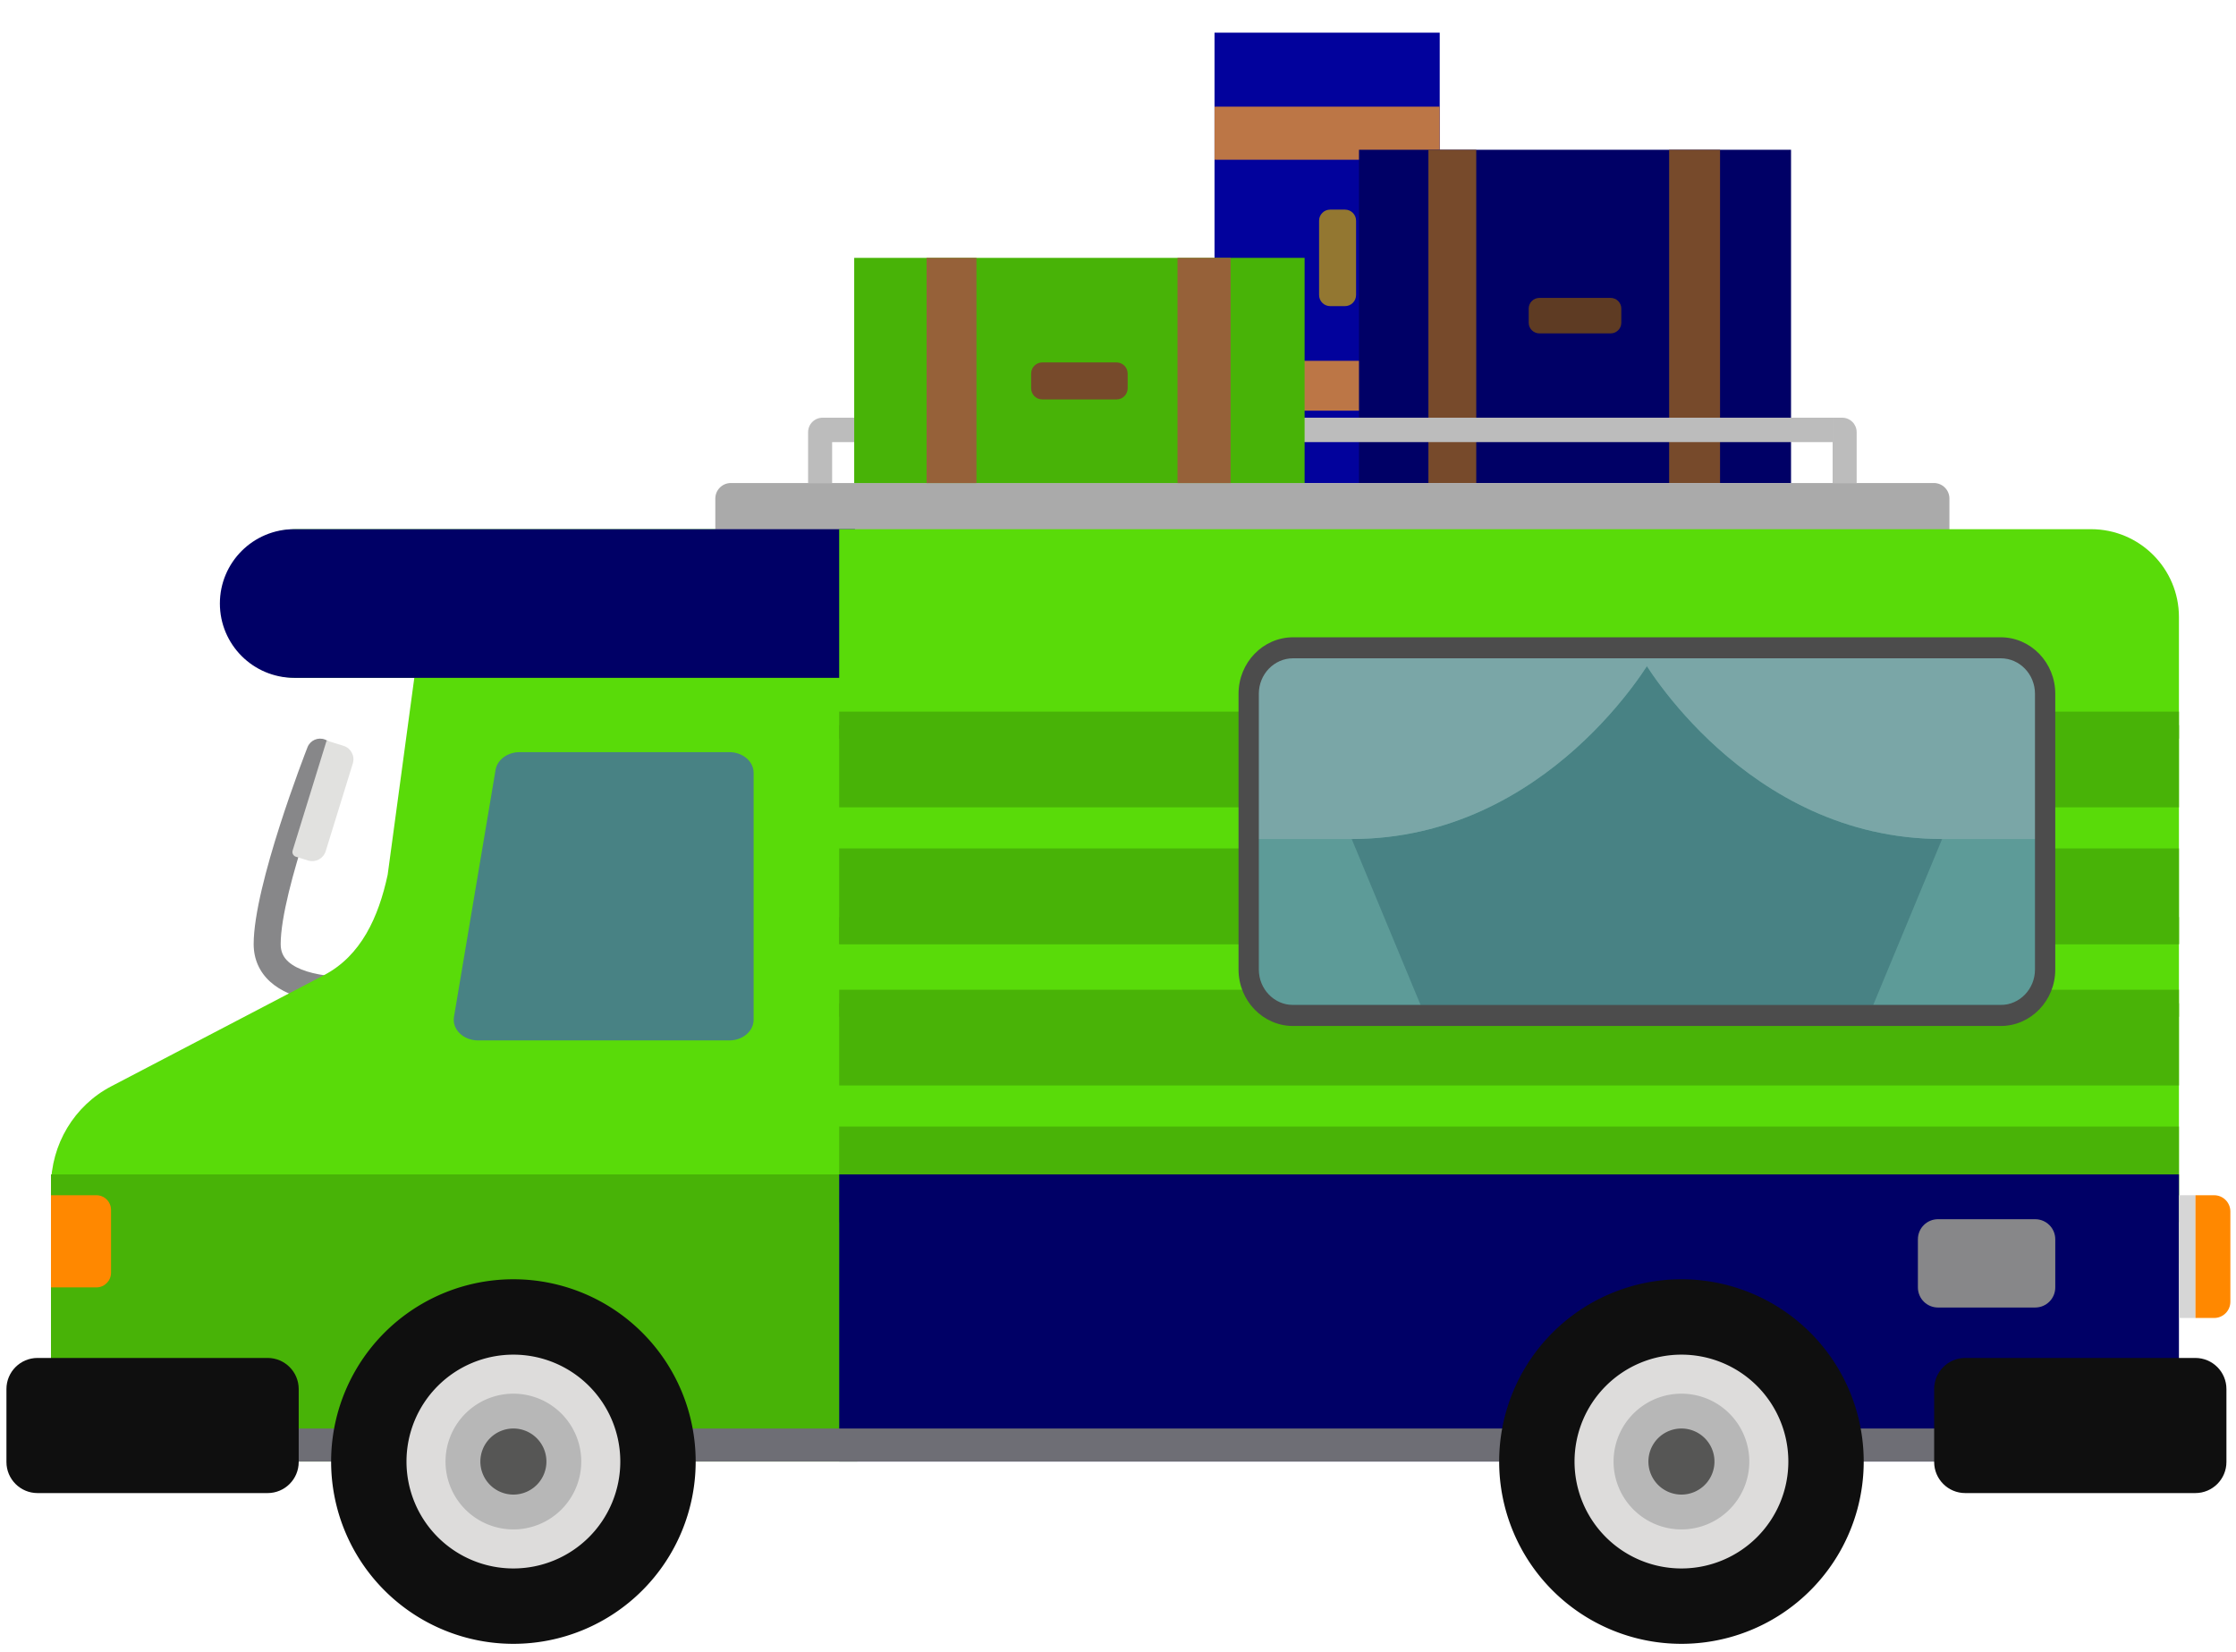 <?xml version="1.0" encoding="utf-8"?>
<svg id="master-artboard" viewBox="0 0 2272 1678.434" version="1.1" xmlns="http://www.w3.org/2000/svg" x="0px" y="0px" width="2272px" height="1678.434px" enable-background="new 0 0 2272 1872"><rect id="ee-background" x="0" y="0" width="2272" height="1678.434" style="fill: white; fill-opacity: 0; pointer-events: none;"/>






<g id="_x31_" transform="matrix(1.517, 0, 0, 1.517, -546.537, -585.414)">
	
	
	
	
	
	<g transform="matrix(1.811, 0, 0, 1.811, -1965.64, -1273.709)">
		<g>
			<path d="M 1733.523 928.484 H 1816.816 V 1095.068 H 1733.523 V 928.484 Z" fill="#DDBD03" style="fill: rgb(2, 2, 156);"/>
			<g>
				<path d="M 1733.523 955.852 H 1816.816 V 975.486 H 1733.523 V 955.852 Z" fill="#BC7646"/>
				<path d="M 1733.523 1049.853 H 1816.816 V 1068.296 H 1733.523 V 1049.853 Z" fill="#BC7646"/>
			</g>
			<path fill="#937731" d="M1785.879,1025.518v-27.482c0-2.268-1.839-4.106-4.107-4.106h-5.469c-2.269,0-4.107,1.839-4.107,4.106&#10;&#9;&#9;&#9;&#9;v27.482c0,2.269,1.839,4.107,4.107,4.107h5.469C1784.04,1029.625,1785.879,1027.786,1785.879,1025.518z"/>
		</g>
		<g>
			<path d="M 1786.954 971.797 H 1946.752 V 1095.068 H 1786.954 V 971.797 Z" fill="#EB4D26" style="fill: rgb(0, 0, 102);"/>
			<g>
				<path d="M 1901.666 971.797 H 1920.499 V 1095.068 H 1901.666 V 971.797 Z" fill="#774A2B"/>
				<path d="M 1812.636 971.797 H 1830.328 V 1095.068 H 1812.636 V 971.797 Z" fill="#774A2B"/>
			</g>
			<path fill="#5E3B23" d="M1853.672,1039.71h26.362c2.176,0,3.94-1.764,3.94-3.939v-5.247c0-2.176-1.765-3.939-3.94-3.939h-26.362&#10;&#9;&#9;&#9;&#9;c-2.176,0-3.94,1.764-3.94,3.939v5.247C1849.731,1037.946,1851.496,1039.71,1853.672,1039.71z"/>
		<path d="M 1803.949 992.967" style="fill: rgb(235, 77, 38); fill-opacity: 1; stroke: rgb(0, 0, 0); stroke-opacity: 1; stroke-width: 0; paint-order: fill;"/></g>
		<g>
			<g>
				<path fill="#878789" d="M1414.439,1287.825c4.297,0,7.487-0.304,8.378-0.398c2.745-0.293,4.732-2.754,4.441-5.498&#10;&#9;&#9;&#9;&#9;&#9;c-0.292-2.746-2.761-4.747-5.499-4.441c-6.184,0.647-23.757,0.938-30.797-5.402c-1.927-1.734-2.824-3.799-2.824-6.494&#10;&#9;&#9;&#9;&#9;&#9;c0-19.858,19.037-68.693,19.23-69.185c1.006-2.57-0.262-5.469-2.831-6.476c-2.572-1.006-5.47,0.262-6.477,2.83&#10;&#9;&#9;&#9;&#9;&#9;c-0.813,2.077-19.917,51.104-19.917,72.83c0,5.501,2.123,10.318,6.141,13.932&#10;&#9;&#9;&#9;&#9;&#9;C1392.09,1286.542,1405.604,1287.825,1414.439,1287.825z"/>
			</g>
			<path fill="#E5DBB8" d="M1325.447,1318.189l78.74-41.144c13.671-7.144,20.159-21.45,23.516-37.104l9.856-72.845h-43.59&#10;&#9;&#9;&#9;&#9;c-15.181,0-27.486-12.307-27.486-27.486l0,0c0-15.181,12.306-27.486,27.486-27.486h207.397v54.973v289.856h-298.187v-101.661&#10;&#9;&#9;&#9;&#9;C1303.181,1339.656,1311.776,1325.333,1325.447,1318.189z" style="fill: rgb(89, 219, 9);"/>
			<g>
				<path fill="#AAAAAA" d="M1548.893,1121.148h456.441V1100.8c0-3.176-2.574-5.75-5.75-5.75h-444.941&#10;&#9;&#9;&#9;&#9;&#9;c-3.175,0-5.75,2.574-5.75,5.75V1121.148z"/>
				<g>
					<path fill="#BCBCBC" d="M1962.136,1095.05h8.884v-18.821c0-2.945-2.388-5.333-5.333-5.333h-3.551V1095.05z"/>
					<path fill="#BCBCBC" d="M1592.092,1095.05h-8.885v-18.821c0-2.945,2.388-5.333,5.333-5.333h3.552V1095.05z"/>
					<path d="M 1591.536 1070.896 H 1962.136 V 1079.918 H 1591.536 V 1070.896 Z" fill="#BCBCBC"/>
				</g>
			</g>
			<path fill="#4F0F0F" d="M1393.137,1167.098c-15.181,0-27.486-12.307-27.486-27.486l0,0c0-15.181,12.306-27.486,27.486-27.486&#10;&#9;&#9;&#9;&#9;h207.397v54.973h-163.808H1393.137z" style="fill-opacity: 1; fill: rgb(0, 0, 102);"/>
			<path d="M 1303.181 1350.757 H 1594.703 V 1450.846 H 1303.181 V 1350.757 Z" fill="#CCC3A8" style="fill: rgb(72, 179, 7);"/>
			<path fill="#E5DBB8" d="M1594.703,1383.657h495.516v-239.032c0-17.949-14.551-32.5-32.5-32.5h-463.016V1383.657z" style="fill: rgb(89, 219, 9);"/>
			<g>
				<g>
					<path d="M 1594.703 1333.057 H 2090.219 V 1368.456 H 1594.703 V 1333.057 Z" fill="#CCC3A8" style="fill: rgb(73, 179, 7);"/>
					<path d="M 1594.703 1358.461 H 2090.219 V 1368.456 H 1594.703 V 1358.461 Z" fill="#CCC3A8" style="fill: rgb(73, 179, 7);"/>
				</g>
				<g>
					<path d="M 1594.703 1282.457 H 2090.219 V 1292.452 H 1594.703 V 1282.457 Z" fill="#CCC3A8" style="fill: rgb(73, 179, 7);"/>
					<path d="M 1594.703 1287.455 H 2090.219 V 1317.856 H 1594.703 V 1287.455 Z" fill="#CCC3A8" style="fill: rgb(73, 179, 7);"/>
				</g>
				<g>
					<path d="M 1594.703 1230.191 H 2090.219 V 1265.59 H 1594.703 V 1230.191 Z" fill="#CCC3A8" style="fill: rgb(72, 179, 7);"/>
					<path d="M 1594.703 1255.596 H 2090.219 V 1265.591 H 1594.703 V 1255.596 Z" fill="#CCC3A8" style="fill: rgb(72, 179, 7);"/>
				</g>
				<g>
					<path d="M 1594.703 1179.592 H 2090.219 V 1189.586 H 1594.703 V 1179.592 Z" fill="#CCC3A8" style="fill: rgb(72, 179, 7);"/>
					<path d="M 1594.703 1184.589 H 2090.219 V 1214.99 H 1594.703 V 1184.589 Z" fill="#CCC3A8" style="fill: rgb(72, 179, 7);"/>
				</g>
			</g>
			<g>
				<path fill="#488284" d="M1754.911,1291.978h277.067c4.833,0,8.75-3.918,8.75-8.75V1164.74c0-4.832-3.917-8.75-8.75-8.75&#10;&#9;&#9;&#9;&#9;&#9;h-277.067c-4.833,0-8.75,3.918-8.75,8.75v118.487C1746.161,1288.06,1750.078,1291.978,1754.911,1291.978z"/>
				<g>
					<path fill="#5D9B98" d="M1977.151,1288.092l25.477-61.379c-72.789,0-111.003-66.837-111.003-66.837h137.028&#10;&#9;&#9;&#9;&#9;&#9;&#9;c5.727,0,10.369,4.642,10.369,10.369v107.478c0,5.727-4.643,10.369-10.369,10.369H1977.151z"/>
					<path fill="#5D9B98" d="M1809.738,1288.092l-25.477-61.379c72.789,0,111.003-66.837,111.003-66.837h-137.028&#10;&#9;&#9;&#9;&#9;&#9;&#9;c-5.727,0-10.369,4.642-10.369,10.369v107.478c0,5.727,4.643,10.369,10.369,10.369H1809.738z"/>
					<g>
						<path fill="#7AA6A7" d="M2039.022,1170.245v56.468h-36.395c-72.789,0-111.003-66.837-111.003-66.837h137.028&#10;&#9;&#9;&#9;&#9;&#9;&#9;&#9;C2034.38,1159.876,2039.022,1164.518,2039.022,1170.245z"/>
						<path fill="#7AA6A7" d="M1747.867,1170.245v56.468h36.395c72.789,0,111.003-66.837,111.003-66.837h-137.028&#10;&#9;&#9;&#9;&#9;&#9;&#9;&#9;C1752.51,1159.876,1747.867,1164.518,1747.867,1170.245z"/>
					</g>
				</g>
				<path fill="#4C4C4C" d="M1742.408,1274.979v-101.99c0-11.516,9.048-20.884,20.17-20.884h261.733&#10;&#9;&#9;&#9;&#9;&#9;c11.122,0,20.17,9.368,20.17,20.884v101.99c0,11.516-9.048,20.884-20.17,20.884h-261.733&#10;&#9;&#9;&#9;&#9;&#9;C1751.456,1295.862,1742.408,1286.494,1742.408,1274.979z M1762.578,1159.876c-6.984,0-12.665,5.882-12.665,13.112v101.99&#10;&#9;&#9;&#9;&#9;&#9;c0,7.23,5.681,13.113,12.665,13.113h261.733c6.983,0,12.665-5.883,12.665-13.113v-101.99c0-7.23-5.682-13.112-12.665-13.112&#10;&#9;&#9;&#9;&#9;&#9;H1762.578z"/>
			</g>
			<path d="M 1594.703 1350.757 H 2090.219 V 1456.954 H 1594.703 V 1350.757 Z" fill="#4F0F0F" style="fill: rgb(0, 0, 102);"/>
			<path fill="#488284" d="M1476.506,1194.584h77.563c4.962,0,8.984,3.421,8.984,7.642v91.331c0,4.22-4.022,7.642-8.984,7.642&#10;&#9;&#9;&#9;&#9;h-92.942c-5.469,0-9.669-4.121-8.894-8.726l15.38-91.331C1468.246,1197.379,1472.036,1194.584,1476.506,1194.584z"/>
			<path fill="#FF8800" d="M1319.976,1358.461h-16.795v34.081h16.795c2.991,0,5.417-2.426,5.417-5.417v-23.247&#10;&#9;&#9;&#9;&#9;C1325.393,1360.887,1322.967,1358.461,1319.976,1358.461z"/>
			<path d="M 1383.142 1444.738 H 2005.334 V 1456.954 H 1383.142 V 1444.738 Z" fill="#6E6E75"/>
			<path fill="#0F0F0F" d="M2011.188,1468.615h85.095c6.352,0,11.5-5.148,11.5-11.5v-26.976c0-6.352-5.148-11.5-11.5-11.5h-85.095&#10;&#9;&#9;&#9;&#9;c-6.351,0-11.5,5.148-11.5,11.5v26.976C1999.688,1463.467,2004.838,1468.615,2011.188,1468.615z"/>
			<path fill="#0F0F0F" d="M1298.208,1468.615h85.095c6.352,0,11.5-5.148,11.5-11.5v-26.976c0-6.352-5.148-11.5-11.5-11.5h-85.095&#10;&#9;&#9;&#9;&#9;c-6.352,0-11.5,5.148-11.5,11.5v26.976C1286.708,1463.467,1291.856,1468.615,1298.208,1468.615z"/>
			<g>
				<path d="M 1973.632 1456.954 A 67.416 67.416 0 0 1 1906.216 1524.37 A 67.416 67.416 0 0 1 1838.8 1456.954 A 67.416 67.416 0 0 1 1906.216 1389.538 A 67.416 67.416 0 0 1 1973.632 1456.954 Z" fill="#0F0F0F"/>
				<path d="M 1945.755 1456.954 A 39.539 39.539 0 0 1 1906.216 1496.493 A 39.539 39.539 0 0 1 1866.677 1456.954 A 39.539 39.539 0 0 1 1906.216 1417.415 A 39.539 39.539 0 0 1 1945.755 1456.954 Z" fill="#DDDCDB"/>
				<g>
					<path d="M 1931.317 1456.954 A 25.101 25.101 0 0 1 1906.216 1482.055 A 25.101 25.101 0 0 1 1881.115 1456.954 A 25.101 25.101 0 0 1 1906.216 1431.853 A 25.101 25.101 0 0 1 1931.317 1456.954 Z" fill="#B7B7B7"/>
					<path d="M 1918.432 1456.954 A 12.216 12.216 0 0 1 1906.216 1469.17 A 12.216 12.216 0 0 1 1894 1456.954 A 12.216 12.216 0 0 1 1906.216 1444.738 A 12.216 12.216 0 0 1 1918.432 1456.954 Z" fill="#565655"/>
				</g>
			</g>
			<g>
				<path d="M 1541.624 1456.954 A 67.416 67.416 0 0 1 1474.208 1524.37 A 67.416 67.416 0 0 1 1406.792 1456.954 A 67.416 67.416 0 0 1 1474.208 1389.538 A 67.416 67.416 0 0 1 1541.624 1456.954 Z" fill="#0F0F0F"/>
				<path d="M 1513.747 1456.954 A 39.539 39.539 0 0 1 1474.208 1496.493 A 39.539 39.539 0 0 1 1434.669 1456.954 A 39.539 39.539 0 0 1 1474.208 1417.415 A 39.539 39.539 0 0 1 1513.747 1456.954 Z" fill="#DDDCDB"/>
				<g>
					<path d="M 1499.309 1456.954 A 25.101 25.101 0 0 1 1474.208 1482.055 A 25.101 25.101 0 0 1 1449.107 1456.954 A 25.101 25.101 0 0 1 1474.208 1431.853 A 25.101 25.101 0 0 1 1499.309 1456.954 Z" fill="#B7B7B7"/>
					<path d="M 1486.424 1456.954 A 12.216 12.216 0 0 1 1474.208 1469.17 A 12.216 12.216 0 0 1 1461.992 1456.954 A 12.216 12.216 0 0 1 1474.208 1444.738 A 12.216 12.216 0 0 1 1486.424 1456.954 Z" fill="#565655"/>
				</g>
			</g>
			<path fill="#878789" d="M2001.1,1399.985h35.955c4.102,0,7.427-3.325,7.427-7.427v-17.803c0-4.103-3.325-7.428-7.427-7.428&#10;&#9;&#9;&#9;&#9;H2001.1c-4.102,0-7.427,3.325-7.427,7.428v17.803C1993.673,1396.66,1996.998,1399.985,2001.1,1399.985z"/>
			<g>
				<path d="M 2090.219 1358.461 H 2096.33 V 1403.856 H 2090.219 V 1358.461 Z" fill="#D6D6D6"/>
				<path fill="#FF8800" d="M2096.33,1403.855h6.911c3.313,0,6-2.687,6-6v-33.395c0-3.313-2.687-6-6-6h-6.911V1403.855z"/>
			</g>
			<path fill="#E1E1DF" d="M1393.777,1233.269l4.488,1.388c2.751,0.851,5.67-0.689,6.52-3.44l10.033-32.451&#10;&#9;&#9;&#9;&#9;c0.851-2.75-0.689-5.669-3.44-6.52l-6.249-1.933l-12.567,40.651C1392.261,1231.937,1392.806,1232.969,1393.777,1233.269z"/>
		<path d="M 1717.234 1381.401" style="fill: rgb(0, 0, 102); fill-opacity: 1; stroke: rgb(0, 0, 0); stroke-opacity: 1; stroke-width: 0; paint-order: fill;"/></g>
		<g>
			<path d="M 1600.257 1011.776 H 1766.841 V 1095.068 H 1600.257 V 1011.776 Z" fill="#DE8601" style="fill: rgb(72, 179, 7);"/>
			<g>
				<path d="M 1719.84 1011.776 H 1739.474 V 1095.068 H 1719.84 V 1011.776 Z" fill="#966139"/>
				<path d="M 1627.029 1011.776 H 1645.472 V 1095.068 H 1627.029 V 1011.776 Z" fill="#966139"/>
			</g>
			<path fill="#774A2B" d="M1669.808,1064.132h27.482c2.269,0,4.107-1.839,4.107-4.107v-5.47c0-2.268-1.839-4.106-4.107-4.106&#10;&#9;&#9;&#9;&#9;h-27.482c-2.269,0-4.107,1.839-4.107,4.106v5.47C1665.7,1062.293,1667.539,1064.132,1669.808,1064.132z"/>
		<path d="M 1615.078 1053.549" style="fill: rgb(89, 219, 9); fill-opacity: 1; stroke: rgb(0, 0, 0); stroke-opacity: 1; stroke-width: 0; paint-order: fill;"/></g>
	</g>
	
	
	
</g>
</svg>